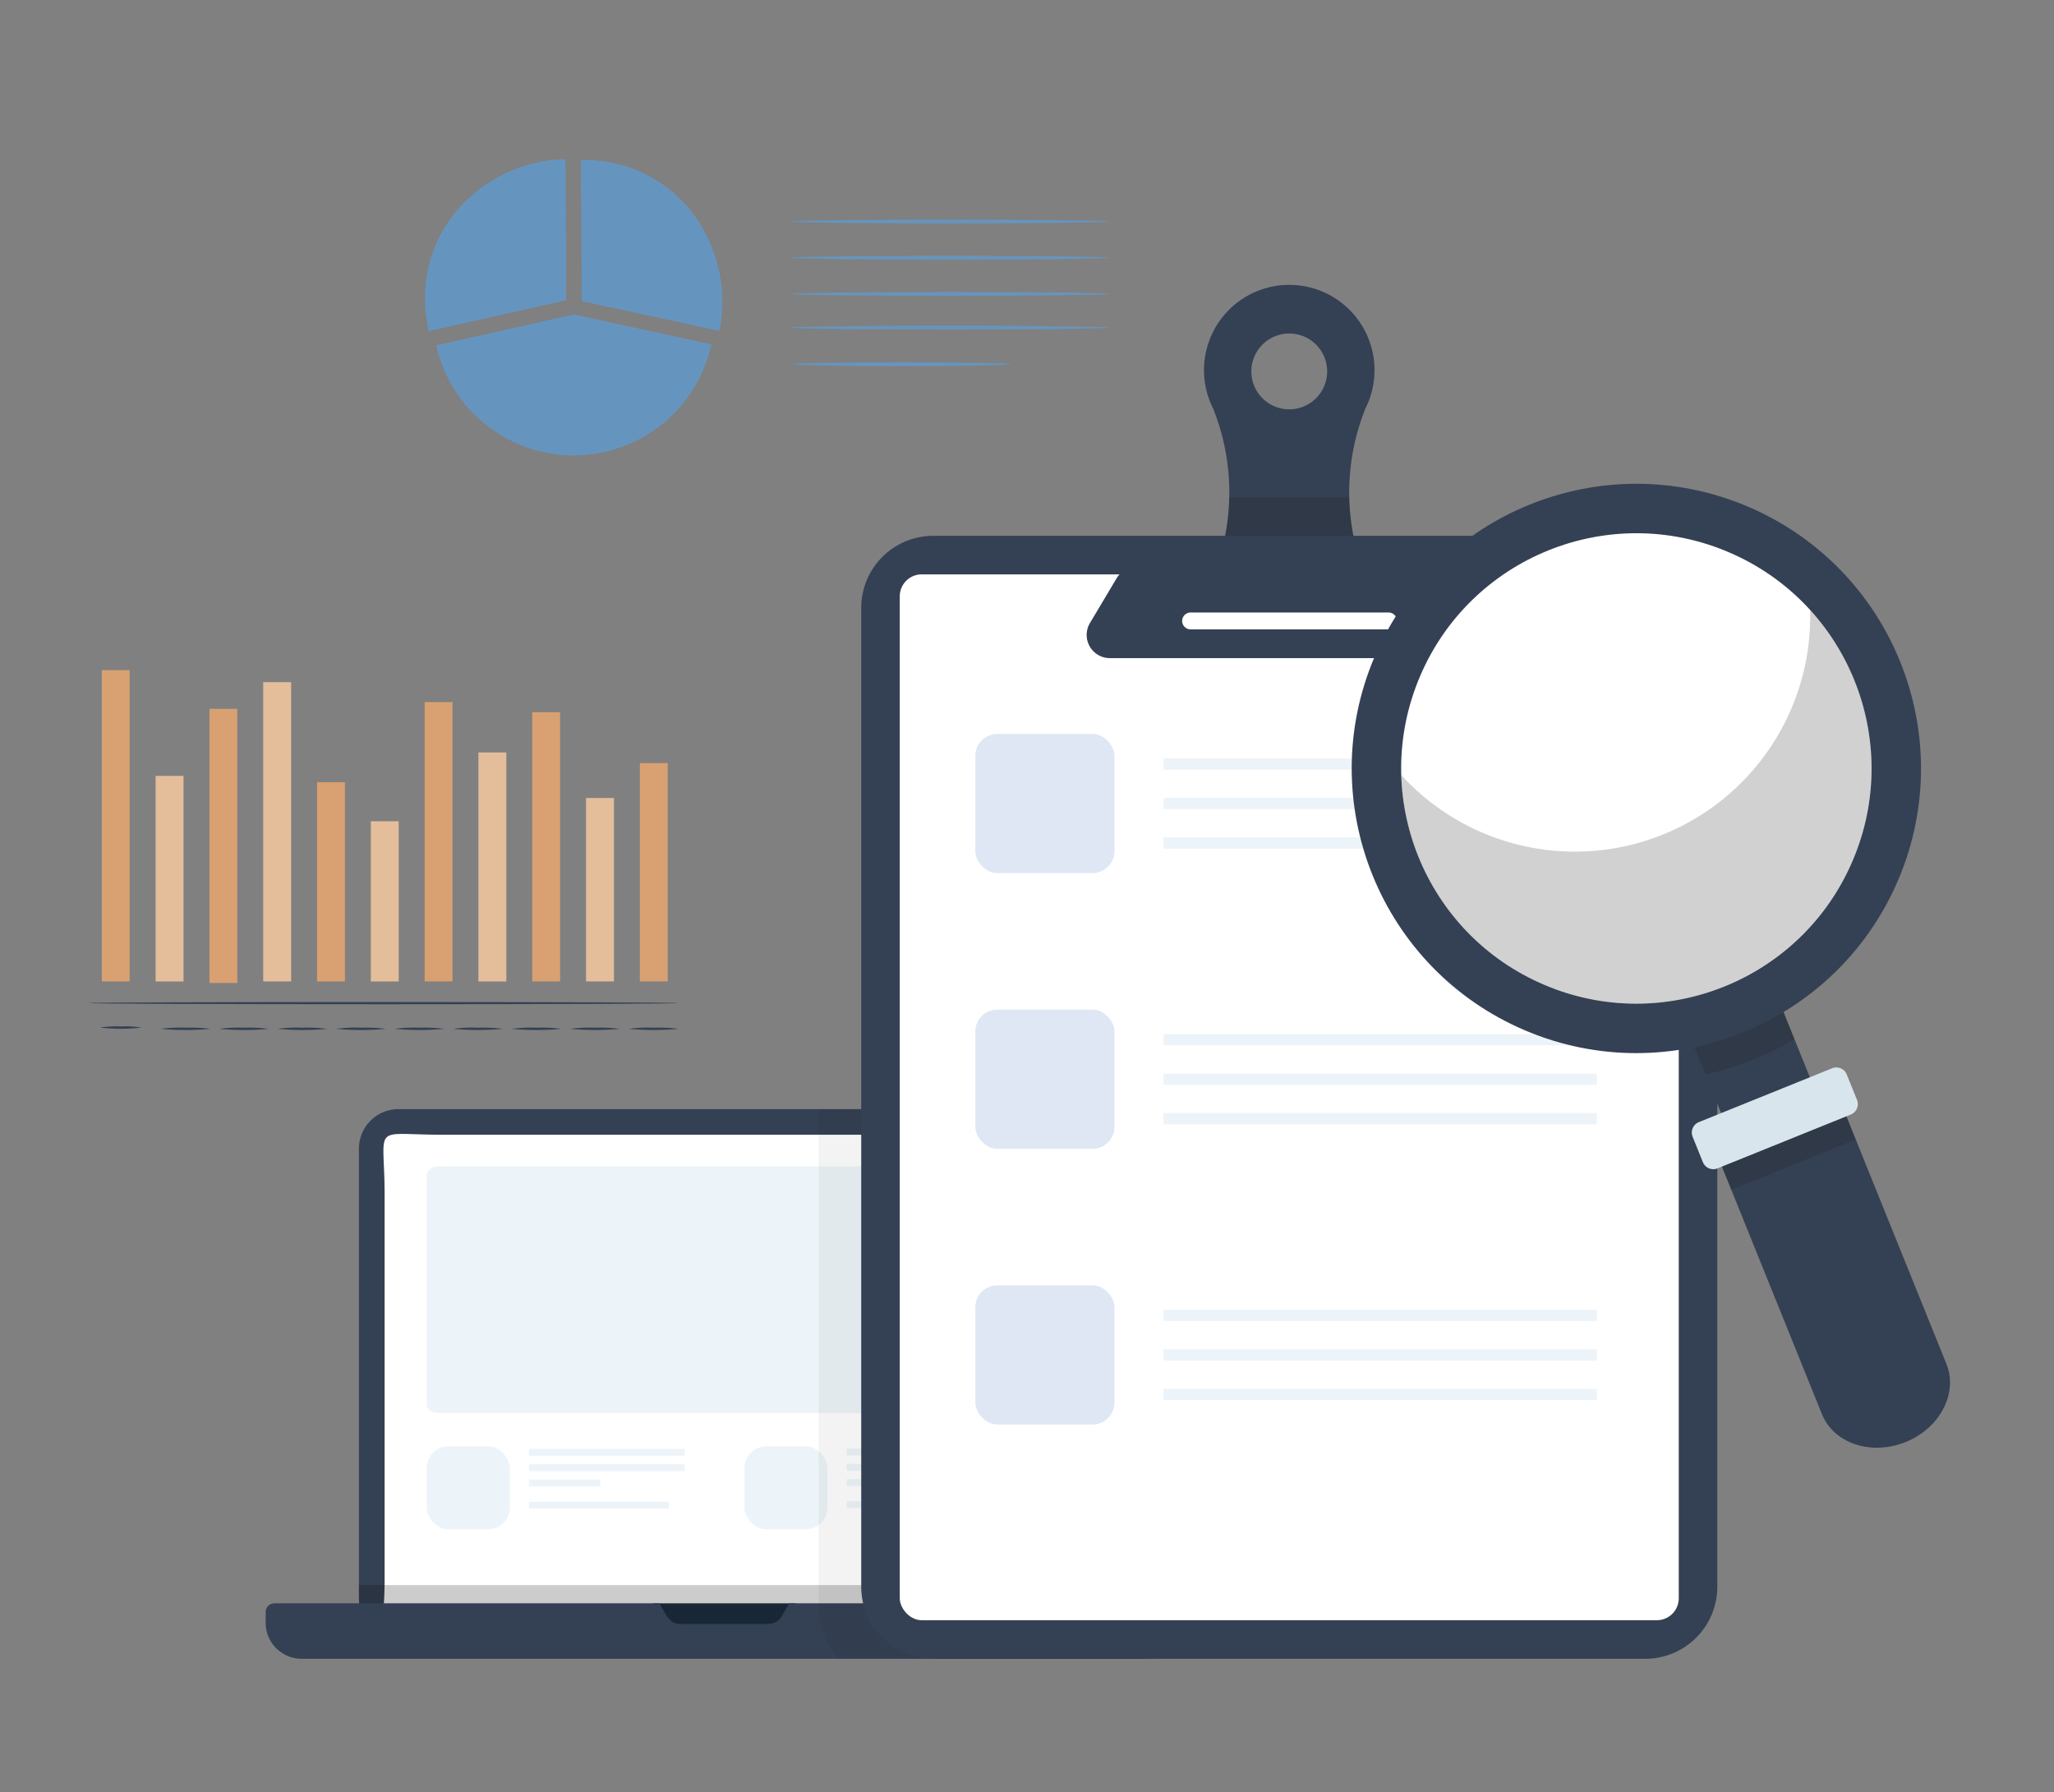 <svg xmlns="http://www.w3.org/2000/svg" xmlns:xlink="http://www.w3.org/1999/xlink" width="187.368" height="163.479" viewBox="0 0 187.368 163.479">
  <rect x="0" y="0" width="187.368" height="163.479" fill="#808080" stroke="none"/>
  <defs>
    <clipPath id="clip-path">
      <rect id="Rectángulo_32247" data-name="Rectángulo 32247" width="187.368" height="163.479" transform="translate(180 7144)" fill="#ffd947"/>
    </clipPath>
  </defs>
  <g id="Enmascarar_grupo_6" data-name="Enmascarar grupo 6" transform="translate(-180 -7144)" clip-path="url(#clip-path)">
    <g id="Grupo_71148" data-name="Grupo 71148" transform="translate(188.085 7158.528)">
      <g id="Grupo_71132" data-name="Grupo 71132" transform="translate(16.152 86.637)">
        <path id="Trazado_143360" data-name="Trazado 143360" d="M2650.116,1776.613v40.966a3.607,3.607,0,0,1-1.652,3.035,3.589,3.589,0,0,1-1.96.578h-59.431a3.605,3.605,0,0,1-1.2-.2,3.565,3.565,0,0,1-.766-.375,3.612,3.612,0,0,1-1.651-3.035v-40.966a3.612,3.612,0,0,1,3.612-3.612H2646.5A3.612,3.612,0,0,1,2650.116,1776.613Z" transform="translate(-2574.954 -1773)" fill="#344154"/>
        <path id="Trazado_143361" data-name="Trazado 143361" d="M5.116-.059H49.785a12,12,0,0,1,12,12V34.422a12,12,0,0,1-12,12H4.632c-6.63,0-4.815.7-4.815-5.929V5.442C-.183-1.188-1.514-.059,5.116-.059Z" transform="translate(11.031 2.4)" fill="#fff"/>
        <path id="Trazado_143362" data-name="Trazado 143362" d="M2690.083,1884.64c-.614,0-1.114-.352-1.114-.785v-20.941c0-.433.5-.785,1.114-.785h52.069c.614,0,1.113.352,1.113.785v20.941c0,.433-.5.785-1.113.785Z" transform="translate(-2674.284 -1856.91)" fill="#edf4f9"/>
        <path id="Trazado_143363" data-name="Trazado 143363" d="M2650.116,2514.305v1.74a3.607,3.607,0,0,1-1.652,3.034h-63.352a3.609,3.609,0,0,1-1.651-3.034v-1.74Z" transform="translate(-2574.954 -2470.888)" opacity="0.2" style="mix-blend-mode: multiply;isolation: isolate"/>
        <rect id="Rectángulo_32205" data-name="Rectángulo 32205" width="12.994" height="1.985" transform="translate(35.337 45.085)" fill="#172735"/>
        <path id="Trazado_143364" data-name="Trazado 143364" d="M2521.895,2543.563v.987a3.275,3.275,0,0,1-3.275,3.275H2441.5a3.276,3.276,0,0,1-3.275-3.275v-.987a.8.8,0,0,1,.795-.795h35.115l.669,1.159a1.438,1.438,0,0,0,1.245.719h8.021a1.437,1.437,0,0,0,1.245-.719l.669-1.159H2521.1A.8.8,0,0,1,2521.895,2543.563Z" transform="translate(-2438.227 -2497.684)" fill="#344154"/>
        <g id="Grupo_71131" data-name="Grupo 71131" transform="translate(14.686 30.756)">
          <rect id="Rectángulo_32206" data-name="Rectángulo 32206" width="7.584" height="7.584" rx="2" fill="#edf4f9"/>
          <rect id="Rectángulo_32207" data-name="Rectángulo 32207" width="14.202" height="0.628" transform="translate(9.327 0.244)" fill="#edf4f9"/>
          <rect id="Rectángulo_32208" data-name="Rectángulo 32208" width="14.202" height="0.628" transform="translate(9.327 1.639)" fill="#edf4f9"/>
          <rect id="Rectángulo_32209" data-name="Rectángulo 32209" width="6.503" height="0.628" transform="translate(9.327 3.033)" fill="#edf4f9"/>
          <rect id="Rectángulo_32210" data-name="Rectángulo 32210" width="12.761" height="0.628" transform="translate(9.327 5.056)" fill="#edf4f9"/>
        </g>
        <rect id="Rectángulo_32211" data-name="Rectángulo 32211" width="7.584" height="7.584" rx="2" transform="translate(43.673 30.756)" fill="#edf4f9"/>
        <rect id="Rectángulo_32212" data-name="Rectángulo 32212" width="14.202" height="0.628" transform="translate(53 30.962)" fill="#edf4f9"/>
        <rect id="Rectángulo_32213" data-name="Rectángulo 32213" width="14.202" height="0.628" transform="translate(53 32.356)" fill="#edf4f9"/>
        <rect id="Rectángulo_32214" data-name="Rectángulo 32214" width="6.503" height="0.628" transform="translate(53 33.751)" fill="#edf4f9"/>
        <rect id="Rectángulo_32215" data-name="Rectángulo 32215" width="12.761" height="0.628" transform="translate(53 35.773)" fill="#edf4f9"/>
      </g>
      <path id="Trazado_143365" data-name="Trazado 143365" d="M3332.615,1818.88v.988a3.275,3.275,0,0,1-3.275,3.275h-28.262a9.181,9.181,0,0,1-.779-1.315q-.151-.311-.279-.636a9.137,9.137,0,0,1-.632-3.106c0-.084,0-.168,0-.253V1773H3320.5a3.613,3.613,0,0,1,3.613,3.612v41.472h7.711A.8.8,0,0,1,3332.615,1818.88Z" transform="translate(-3232.795 -1686.364)" opacity="0.05" style="mix-blend-mode: multiply;isolation: isolate"/>
      <g id="Grupo_71135" data-name="Grupo 71135" transform="translate(70.476 11.463)">
        <g id="Grupo_71133" data-name="Grupo 71133">
          <path id="Trazado_143366" data-name="Trazado 143366" d="M3812.127,925.364q-.131-.337-.25-.678a20.625,20.625,0,0,1,.331-14.452,7.725,7.725,0,0,0,.714-2.158,7.871,7.871,0,0,0,.115-1.336,7.777,7.777,0,1,0-14.723,3.494,20.616,20.616,0,0,1,.33,14.452q-.118.34-.25.678-.2.521-.434,1.033l-.473,1.046h15.55l-.475-1.046Q3812.33,925.885,3812.127,925.364Zm-6.867-21.97a3.458,3.458,0,1,1-3.458,3.459A3.459,3.459,0,0,1,3805.26,903.395Z" transform="translate(-3766.214 -898.965)" fill="#344154"/>
          <path id="Trazado_143367" data-name="Trazado 143367" d="M3813.033,1175.479h-15.55l.474-1.047a20.584,20.584,0,0,0,1.828-8.064h10.945a20.579,20.579,0,0,0,1.828,8.064Z" transform="translate(-3766.212 -1147)" fill="#1a1a1a" opacity="0.2" style="mix-blend-mode: multiply;isolation: isolate"/>
          <path id="Trazado_143368" data-name="Trazado 143368" d="M3443.825,1221.474v89.3a6.574,6.574,0,0,1-6.567,6.568H3372.3a6.575,6.575,0,0,1-6.567-6.568v-89.3a6.575,6.575,0,0,1,6.567-6.567h64.959A6.574,6.574,0,0,1,3443.825,1221.474Z" transform="translate(-3365.732 -1192.023)" fill="#344154"/>
          <rect id="Rectángulo_32216" data-name="Rectángulo 32216" width="71.062" height="95.4" rx="2" transform="translate(3.516 26.4)" fill="#fff"/>
          <path id="Trazado_143369" data-name="Trazado 143369" d="M3686.32,1259.2l-2.435-4.086a2.082,2.082,0,0,0-.266-.355,2.115,2.115,0,0,0-1.552-.678H3654.21a2.113,2.113,0,0,0-1.552.678,2.044,2.044,0,0,0-.266.355l-2.435,4.086a2.116,2.116,0,0,0,1.817,3.2H3684.5A2.116,2.116,0,0,0,3686.32,1259.2Zm-9.151.577h-18.059a.769.769,0,0,1,0-1.537h18.059a.769.769,0,1,1,0,1.537Z" transform="translate(-3629.092 -1228.36)" fill="#344154"/>
        </g>
        <g id="Grupo_71134" data-name="Grupo 71134" transform="translate(10.41 40.958)">
          <rect id="Rectángulo_32217" data-name="Rectángulo 32217" width="12.691" height="12.691" rx="2" fill="#dee7f3"/>
          <rect id="Rectángulo_32218" data-name="Rectángulo 32218" width="12.691" height="12.691" rx="2" transform="translate(0 25.148)" fill="#dee7f3"/>
          <rect id="Rectángulo_32219" data-name="Rectángulo 32219" width="12.691" height="12.691" rx="2" transform="translate(0 50.296)" fill="#dee7f3"/>
        </g>
        <rect id="Rectángulo_32220" data-name="Rectángulo 32220" width="39.536" height="1.028" transform="translate(27.579 43.185)" fill="#edf4f9"/>
        <rect id="Rectángulo_32221" data-name="Rectángulo 32221" width="39.536" height="1.028" transform="translate(27.579 46.789)" fill="#edf4f9"/>
        <rect id="Rectángulo_32222" data-name="Rectángulo 32222" width="39.536" height="1.028" transform="translate(27.579 50.394)" fill="#edf4f9"/>
        <rect id="Rectángulo_32223" data-name="Rectángulo 32223" width="39.536" height="1.028" transform="translate(27.579 68.333)" fill="#edf4f9"/>
        <rect id="Rectángulo_32224" data-name="Rectángulo 32224" width="39.536" height="1.028" transform="translate(27.579 71.938)" fill="#edf4f9"/>
        <rect id="Rectángulo_32225" data-name="Rectángulo 32225" width="39.536" height="1.028" transform="translate(27.579 75.542)" fill="#edf4f9"/>
        <rect id="Rectángulo_32226" data-name="Rectángulo 32226" width="39.536" height="1.028" transform="translate(27.579 93.481)" fill="#edf4f9"/>
        <rect id="Rectángulo_32227" data-name="Rectángulo 32227" width="39.536" height="1.028" transform="translate(27.579 97.086)" fill="#edf4f9"/>
        <rect id="Rectángulo_32228" data-name="Rectángulo 32228" width="39.536" height="1.028" transform="translate(27.579 100.691)" fill="#edf4f9"/>
      </g>
      <g id="Grupo_71136" data-name="Grupo 71136" transform="matrix(0.921, 0.391, -0.391, 0.921, 127.434, 21.526)">
        <path id="Trazado_143370" data-name="Trazado 143370" d="M8.654,0l17.9,17.9c2.036,2.036,1.749,5.624-.64,8.013h0c-2.39,2.39-5.977,2.676-8.013.64L0,8.654Z" transform="translate(46.625 46.968)" fill="#344154"/>
        <rect id="Rectángulo_32229" data-name="Rectángulo 32229" width="8.729" height="9.51" transform="translate(39.597 46.113) rotate(-45)" fill="#344154"/>
        <path id="Trazado_143371" data-name="Trazado 143371" d="M6.172,0l3.1,3.1A28.754,28.754,0,0,1,6.571,6.227a28.8,28.8,0,0,1-3.52,3L0,6.173Z" transform="translate(39.597 39.941)" fill="#1a1a1a" opacity="0.2" style="mix-blend-mode: multiply;isolation: isolate"/>
        <circle id="Elipse_4824" data-name="Elipse 4824" cx="25.946" cy="25.946" r="25.946" fill="#344154"/>
        <circle id="Elipse_4825" data-name="Elipse 4825" cx="21.438" cy="21.438" r="21.438" transform="translate(4.508 4.508)" fill="#fff" style="mix-blend-mode: screen;isolation: isolate"/>
        <path id="Trazado_143372" data-name="Trazado 143372" d="M40.933,19.495A21.442,21.442,0,0,1,0,28.426,21.448,21.448,0,0,0,30.37,8.932,21.351,21.351,0,0,0,28.426,0,21.441,21.441,0,0,1,40.933,19.495Z" transform="translate(6.451 6.451)" fill="#1a1a1a" opacity="0.2" style="mix-blend-mode: multiply;isolation: isolate"/>
        <rect id="Rectángulo_32230" data-name="Rectángulo 32230" width="12.238" height="3.243" transform="translate(46.625 55.622) rotate(-45)" fill="#1a1a1a" opacity="0.2" style="mix-blend-mode: multiply;isolation: isolate"/>
        <path id="Trazado_143373" data-name="Trazado 143373" d="M12.781,3.516,3.515,12.781a1.026,1.026,0,0,1-1.451,0L.3,11.017a1.027,1.027,0,0,1,0-1.451L9.565.3a1.026,1.026,0,0,1,1.451,0l1.764,1.764A1.026,1.026,0,0,1,12.781,3.516Z" transform="translate(43.49 43.833)" fill="#d8e5ed"/>
      </g>
      <g id="Grupo_71142" data-name="Grupo 71142" transform="translate(0 46.602)">
        <rect id="Rectángulo_32231" data-name="Rectángulo 32231" width="2.541" height="28.394" transform="translate(1.201)" fill="#d9a171"/>
        <rect id="Rectángulo_32232" data-name="Rectángulo 32232" width="2.541" height="18.749" transform="translate(6.113 9.645)" fill="#d9a171"/>
        <rect id="Rectángulo_32233" data-name="Rectángulo 32233" width="2.541" height="25.007" transform="translate(11.02 3.529)" fill="#d9a171"/>
        <rect id="Rectángulo_32234" data-name="Rectángulo 32234" width="2.541" height="27.294" transform="translate(15.928 1.096)" fill="#d9a171"/>
        <rect id="Rectángulo_32235" data-name="Rectángulo 32235" width="2.541" height="18.173" transform="translate(20.836 10.221)" fill="#d9a171"/>
        <rect id="Rectángulo_32236" data-name="Rectángulo 32236" width="2.541" height="14.608" transform="translate(25.744 13.785)" fill="#d9a171"/>
        <rect id="Rectángulo_32237" data-name="Rectángulo 32237" width="2.541" height="25.477" transform="translate(30.652 2.913)" fill="#d9a171"/>
        <rect id="Rectángulo_32238" data-name="Rectángulo 32238" width="2.541" height="20.886" transform="translate(35.56 7.508)" fill="#d9a171"/>
        <rect id="Rectángulo_32239" data-name="Rectángulo 32239" width="2.541" height="24.556" transform="translate(40.468 3.838)" fill="#d9a171"/>
        <rect id="Rectángulo_32240" data-name="Rectángulo 32240" width="2.541" height="16.728" transform="translate(45.376 11.662)" fill="#d9a171"/>
        <rect id="Rectángulo_32241" data-name="Rectángulo 32241" width="2.541" height="19.911" transform="translate(50.283 8.479)" fill="#d9a171"/>
        <path id="Trazado_143374" data-name="Trazado 143374" d="M290.955,275.792c0,.059-12.061.105-26.932.105s-26.932-.046-26.932-.105,12.057-.1,26.932-.1S290.955,275.736,290.955,275.792Z" transform="translate(-237.09 -245.423)" fill="#344154"/>
        <path id="Trazado_143375" data-name="Trazado 143375" d="M244.072,282.582a16.942,16.942,0,0,1-3.772,0,8.568,8.568,0,0,1,1.886-.1A8.82,8.82,0,0,1,244.072,282.582Z" transform="translate(-239.243 -249.978)" fill="#344154"/>
        <path id="Trazado_143376" data-name="Trazado 143376" d="M261.58,282.925a24.183,24.183,0,0,1-4.51,0,12.4,12.4,0,0,1,2.255-.105A13.566,13.566,0,0,1,261.58,282.925Z" transform="translate(-250.493 -250.206)" fill="#344154"/>
        <path id="Trazado_143377" data-name="Trazado 143377" d="M277.81,282.925a24.183,24.183,0,0,1-4.51,0,12.4,12.4,0,0,1,2.255-.105A13.566,13.566,0,0,1,277.81,282.925Z" transform="translate(-261.381 -250.206)" fill="#344154"/>
        <path id="Trazado_143378" data-name="Trazado 143378" d="M294.02,282.925a24.183,24.183,0,0,1-4.51,0,12.371,12.371,0,0,1,2.255-.105A13.531,13.531,0,0,1,294.02,282.925Z" transform="translate(-272.255 -250.206)" fill="#344154"/>
        <path id="Trazado_143379" data-name="Trazado 143379" d="M310.23,282.925a24.183,24.183,0,0,1-4.51,0,12.4,12.4,0,0,1,2.255-.105A13.566,13.566,0,0,1,310.23,282.925Z" transform="translate(-283.129 -250.206)" fill="#344154"/>
        <path id="Trazado_143380" data-name="Trazado 143380" d="M326.45,282.925a24.183,24.183,0,0,1-4.51,0,12.4,12.4,0,0,1,2.255-.105A13.565,13.565,0,0,1,326.45,282.925Z" transform="translate(-294.01 -250.206)" fill="#344154"/>
        <path id="Trazado_143381" data-name="Trazado 143381" d="M342.67,282.925a24.183,24.183,0,0,1-4.51,0,12.371,12.371,0,0,1,2.255-.105A13.531,13.531,0,0,1,342.67,282.925Z" transform="translate(-304.891 -250.206)" fill="#344154"/>
        <path id="Trazado_143382" data-name="Trazado 143382" d="M358.88,282.925a24.183,24.183,0,0,1-4.51,0,12.4,12.4,0,0,1,2.255-.105A13.566,13.566,0,0,1,358.88,282.925Z" transform="translate(-315.765 -250.206)" fill="#344154"/>
        <path id="Trazado_143383" data-name="Trazado 143383" d="M375.1,282.925a24.183,24.183,0,0,1-4.51,0,12.37,12.37,0,0,1,2.255-.105A13.531,13.531,0,0,1,375.1,282.925Z" transform="translate(-326.646 -250.206)" fill="#344154"/>
        <path id="Trazado_143384" data-name="Trazado 143384" d="M391.31,282.925a24.183,24.183,0,0,1-4.51,0,12.4,12.4,0,0,1,2.255-.105A13.566,13.566,0,0,1,391.31,282.925Z" transform="translate(-337.521 -250.206)" fill="#344154"/>
        <g id="Grupo_71137" data-name="Grupo 71137" transform="translate(6.113 9.645)" opacity="0.3">
          <rect id="Rectángulo_32242" data-name="Rectángulo 32242" width="2.541" height="18.749" fill="#fff"/>
        </g>
        <g id="Grupo_71138" data-name="Grupo 71138" transform="translate(15.928 1.096)" opacity="0.3">
          <rect id="Rectángulo_32243" data-name="Rectángulo 32243" width="2.541" height="27.294" fill="#fff"/>
        </g>
        <g id="Grupo_71139" data-name="Grupo 71139" transform="translate(25.744 13.785)" opacity="0.3">
          <rect id="Rectángulo_32244" data-name="Rectángulo 32244" width="2.541" height="14.608" fill="#fff"/>
        </g>
        <g id="Grupo_71140" data-name="Grupo 71140" transform="translate(35.56 7.508)" opacity="0.3">
          <rect id="Rectángulo_32245" data-name="Rectángulo 32245" width="2.541" height="20.886" fill="#fff"/>
        </g>
        <g id="Grupo_71141" data-name="Grupo 71141" transform="translate(45.376 11.662)" opacity="0.3">
          <rect id="Rectángulo_32246" data-name="Rectángulo 32246" width="2.541" height="16.728" fill="#fff"/>
        </g>
      </g>
      <g id="Grupo_71147" data-name="Grupo 71147" transform="translate(30.684 0)">
        <g id="Grupo_71146" data-name="Grupo 71146">
          <g id="Grupo_71145" data-name="Grupo 71145">
            <path id="Trazado_143385" data-name="Trazado 143385" d="M245.767,83.878,245.7,73.47a13.3,13.3,0,0,0-8.585,3.348A12.312,12.312,0,0,0,232.975,87.6a14.255,14.255,0,0,0,.243,1.51v.039h0l12.54-2.823Z" transform="translate(-232.884 -73.47)" fill="#6595bf"/>
            <g id="Grupo_71143" data-name="Grupo 71143" opacity="0.3">
              <path id="Trazado_143386" data-name="Trazado 143386" d="M245.767,83.878,245.7,73.47a13.3,13.3,0,0,0-8.585,3.348A12.312,12.312,0,0,0,232.975,87.6a14.255,14.255,0,0,0,.243,1.51v.039h0l12.54-2.823Z" transform="translate(-232.884 -73.47)" fill="#6595bf"/>
            </g>
            <path id="Trazado_143387" data-name="Trazado 143387" d="M281.292,80.775a12.359,12.359,0,0,0-10.119-7.087c-.131,0-.263-.027-.386-.035h-.255c-.247,0-.5,0-.753-.023h-.07l.07,10.428V86.5l12.548,2.719h0a12.609,12.609,0,0,0,.278-2.7,13.518,13.518,0,0,0-1.313-5.743Z" transform="translate(-255.488 -73.568)" fill="#6595bf"/>
            <g id="Grupo_71144" data-name="Grupo 71144" transform="translate(14.222 0.062)" opacity="0.3">
              <path id="Trazado_143388" data-name="Trazado 143388" d="M281.292,80.775a12.359,12.359,0,0,0-10.119-7.087c-.131,0-.263-.027-.386-.035h-.255c-.247,0-.5,0-.753-.023h-.07l.07,10.428V86.5l12.548,2.719h0a12.609,12.609,0,0,0,.278-2.7,13.518,13.518,0,0,0-1.313-5.743Z" transform="translate(-269.71 -73.63)" fill="#6595bf"/>
            </g>
          </g>
          <path id="Trazado_143389" data-name="Trazado 143389" d="M248.07,110.12l-12.54,2.819a12.853,12.853,0,0,0,25.1-.085L248.07,110.12" transform="translate(-234.508 -95.965)" fill="#6595bf"/>
        </g>
        <path id="Trazado_143390" data-name="Trazado 143390" d="M348.338,105c0,.093-6.481.166-14.479.166s-14.479-.073-14.479-.166,6.481-.17,14.479-.17S348.338,104.9,348.338,105Z" transform="translate(-285.974 -92.718)" fill="#6595bf"/>
        <path id="Trazado_143391" data-name="Trazado 143391" d="M348.338,96.45c0,.093-6.481.17-14.479.17s-14.479-.077-14.479-.17,6.481-.17,14.479-.17S348.338,96.357,348.338,96.45Z" transform="translate(-285.974 -87.471)" fill="#6595bf"/>
        <path id="Trazado_143392" data-name="Trazado 143392" d="M348.338,87.9c0,.093-6.481.17-14.479.17s-14.479-.077-14.479-.17,6.481-.17,14.479-.17S348.338,87.807,348.338,87.9Z" transform="translate(-285.974 -82.223)" fill="#6595bf"/>
        <path id="Trazado_143393" data-name="Trazado 143393" d="M348.338,112.95c0,.093-6.481.17-14.479.17s-14.479-.077-14.479-.17,6.481-.17,14.479-.17S348.338,112.865,348.338,112.95Z" transform="translate(-285.974 -97.598)" fill="#6595bf"/>
        <path id="Trazado_143394" data-name="Trazado 143394" d="M339.54,121.6c0,.093-4.453.17-9.945.17s-9.945-.077-9.945-.17,4.449-.17,9.945-.17S339.54,121.507,339.54,121.6Z" transform="translate(-286.14 -102.907)" fill="#6595bf"/>
      </g>
    </g>
  </g>
</svg>
